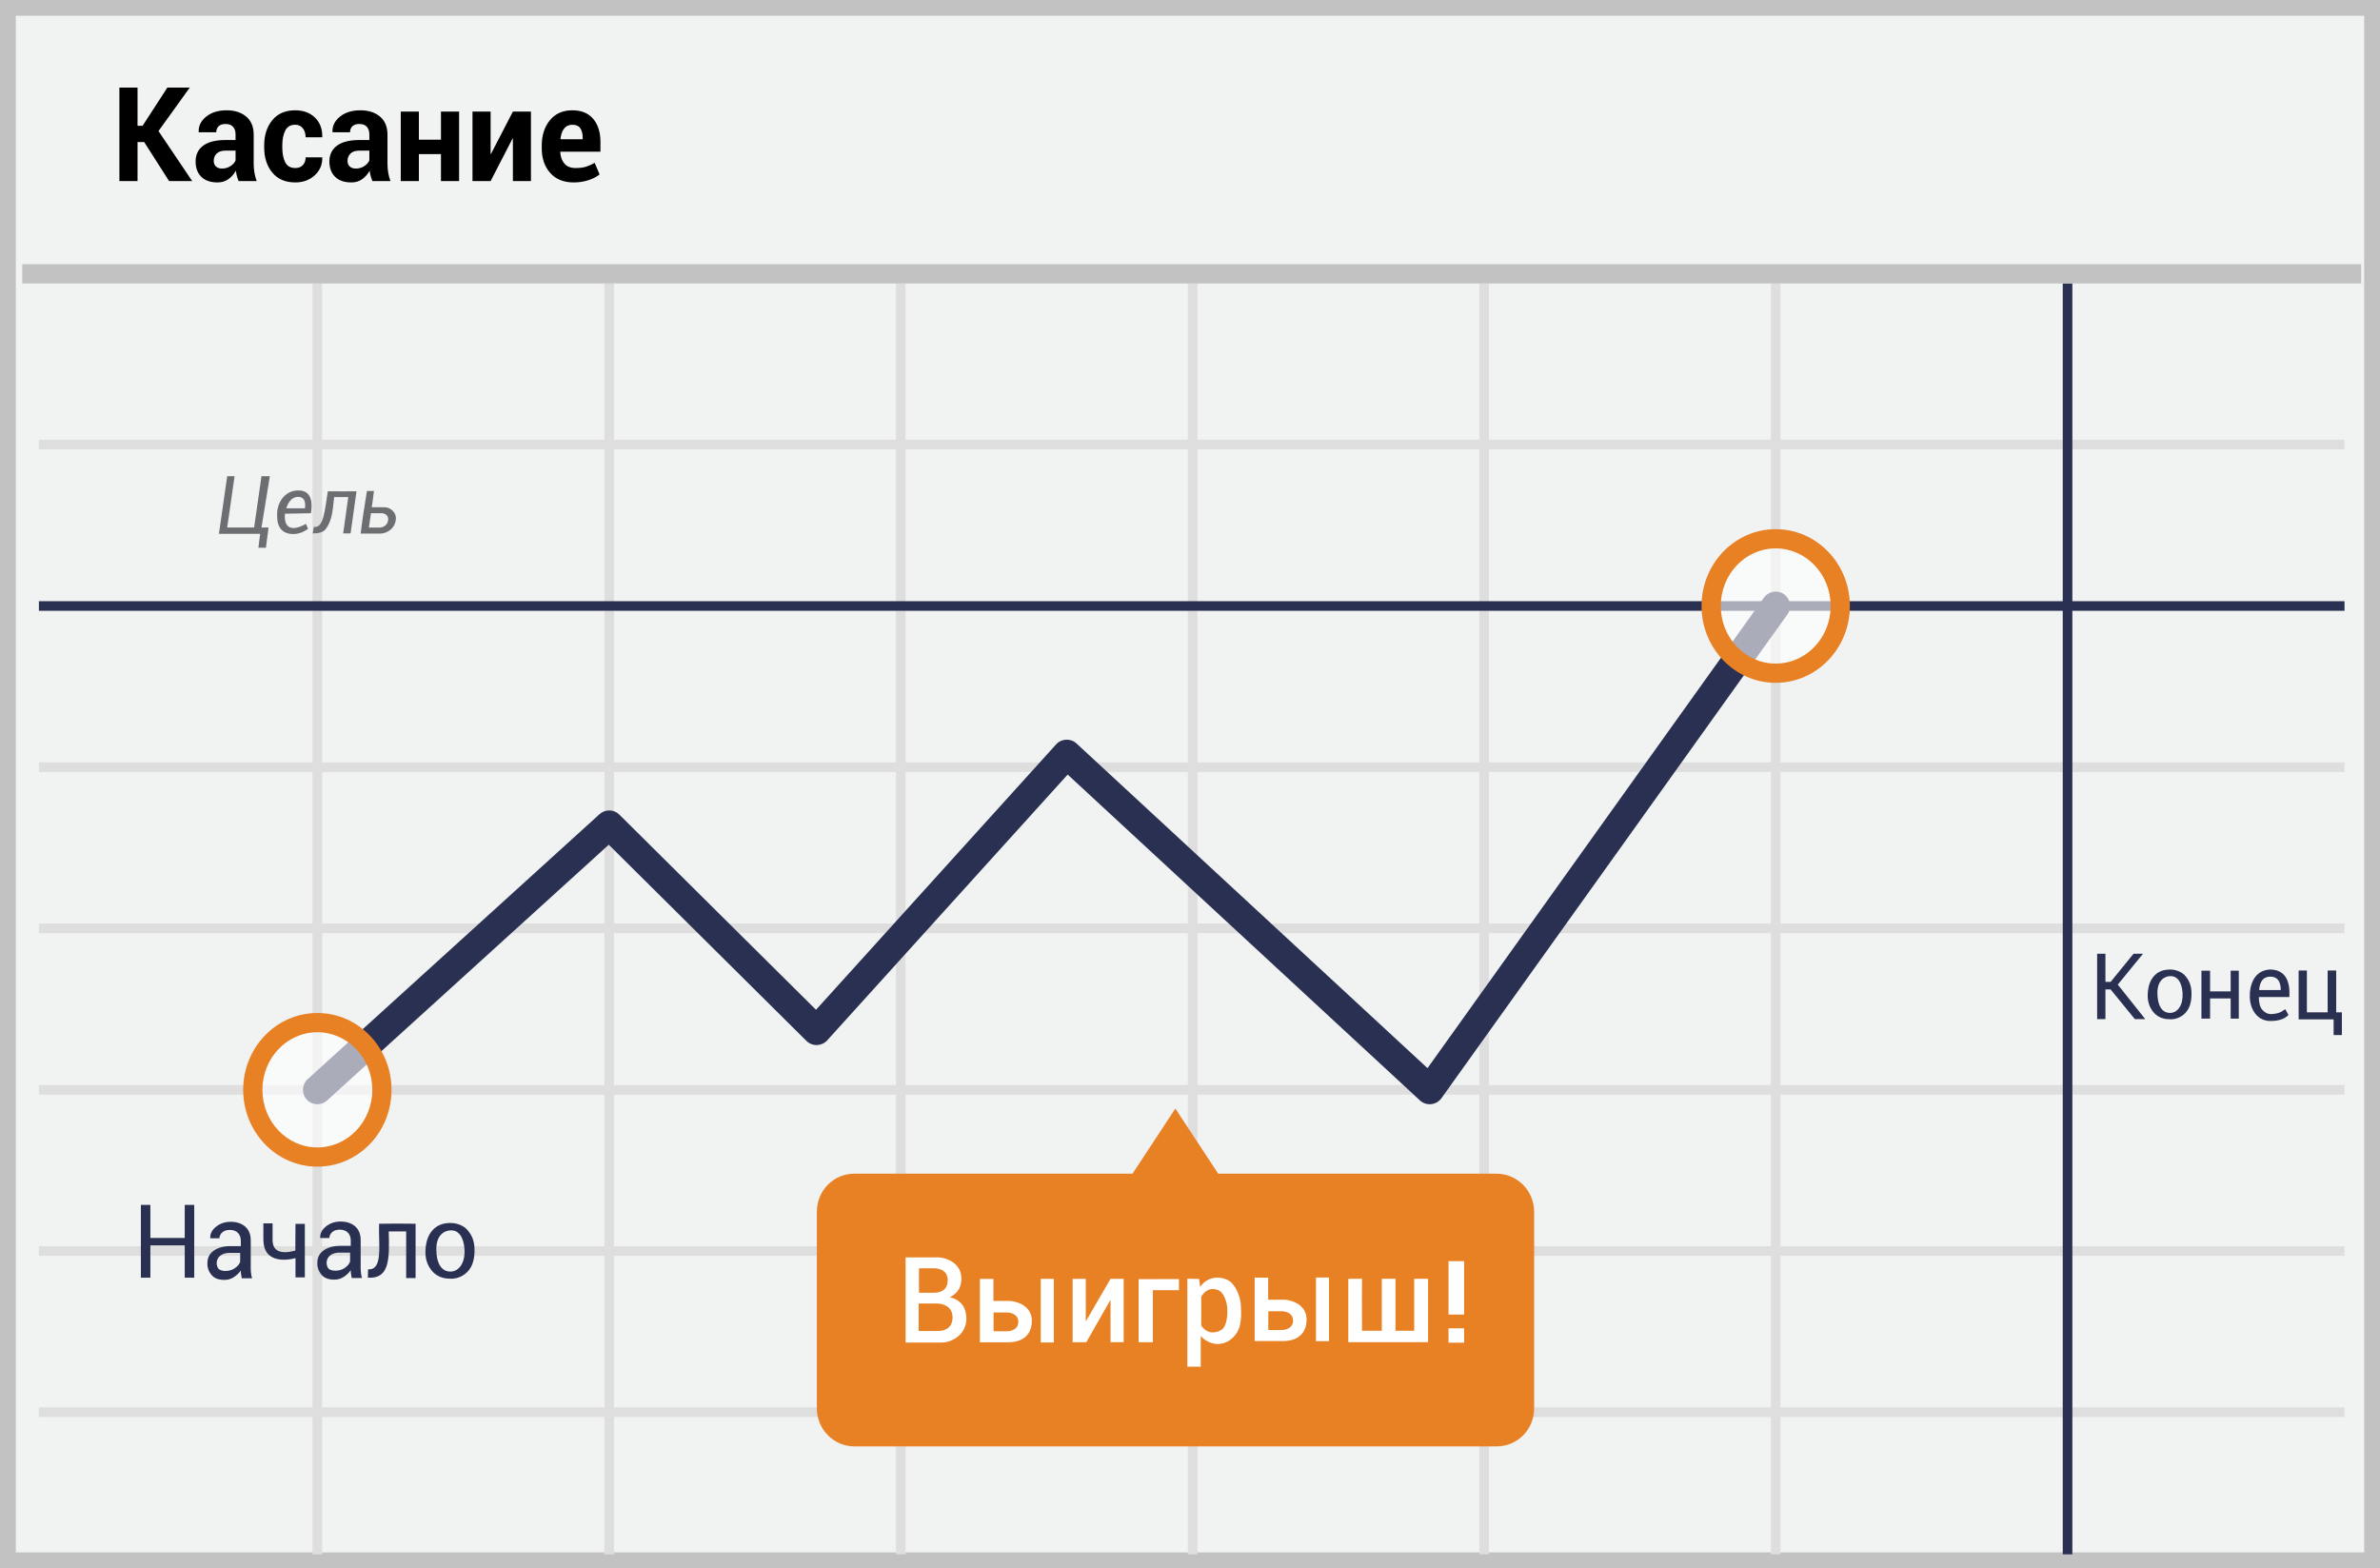 <?xml version="1.0" encoding="UTF-8"?>
<svg width="299px" height="197px" viewBox="0 0 299 197" version="1.1" xmlns="http://www.w3.org/2000/svg" xmlns:xlink="http://www.w3.org/1999/xlink">
    <!-- Generator: Sketch 52.6 (67491) - http://www.bohemiancoding.com/sketch -->
    <title>touch</title>
    <desc>Created with Sketch.</desc>
    <g id="Page-1" stroke="none" stroke-width="1" fill="none" fill-rule="evenodd">
        <g id="touch">
            <g id="Group">
                <polygon id="Path" fill="#F1F2F2" points="0 0 299 0 299 197 0 197"></polygon>
                <path d="M1.987,1.98 L1.987,195.02 L297.013,195.02 L297.013,1.98 L1.987,1.98 Z M299,0 L299,197 L0,197 L0,0 L299,0 Z" id="Path" fill="#C2C2C2" fill-rule="nonzero"></path>
                <g id="Group-2" transform="translate(2, 33)">
                    <path d="M2.887,23.446 L2.887,22.239 L292.543,22.239 L292.543,23.446 L2.887,23.446 Z M2.887,63.98 L2.887,62.773 L292.543,62.773 L292.543,63.98 L2.887,63.98 Z M2.887,104.514 L2.887,103.307 L292.543,103.307 L292.543,104.514 L2.887,104.514 Z M2.887,145.01 L2.887,143.803 L292.543,143.803 L292.543,145.01 L2.887,145.01 Z M37.267,2.594 L38.473,2.594 L38.473,162.264 L37.267,162.264 L37.267,2.594 Z M73.931,2.594 L75.138,2.594 L75.138,162.264 L73.931,162.264 L73.931,2.594 Z M110.559,2.594 L111.766,2.594 L111.766,162.264 L110.559,162.264 L110.559,2.594 Z M147.224,2.594 L148.431,2.594 L148.431,162.264 L147.224,162.264 L147.224,2.594 Z M183.851,2.594 L185.058,2.594 L185.058,162.264 L183.851,162.264 L183.851,2.594 Z M220.479,2.594 L221.686,2.594 L221.686,162.264 L220.479,162.264 L220.479,2.594 Z M2.887,84.228 L2.887,83.021 L292.543,83.021 L292.543,84.228 L2.887,84.228 Z" id="Shape" fill="#DFDEDE" fill-rule="nonzero"></path>
                    <polygon id="Path" fill="#2A3052" fill-rule="nonzero" points="2.887 43.731 2.887 42.525 292.543 42.525 292.543 43.731"></polygon>
                    <polygon id="Path" fill="#DFDEDE" fill-rule="nonzero" points="2.887 124.762 2.887 123.555 292.543 123.555 292.543 124.762"></polygon>
                    <polygon id="Path" fill="#2A3052" fill-rule="nonzero" points="257.144 2.594 258.351 2.594 258.351 162.264 257.144 162.264"></polygon>
                    <polygon id="Path" fill="#C2C2C2" fill-rule="nonzero" points="0.794 2.606 0.794 0.191 294.636 0.191 294.636 2.606"></polygon>
                    <path d="M39.087,105.251 C38.347,105.923 37.202,105.867 36.53,105.127 C35.857,104.387 35.913,103.242 36.653,102.57 L73.318,69.283 C74.031,68.636 75.126,68.66 75.81,69.339 L100.515,93.855 L130.675,60.518 C131.351,59.771 132.507,59.719 133.247,60.403 L177.337,101.187 L219.61,42.075 C220.191,41.261 221.322,41.074 222.135,41.655 C222.949,42.237 223.137,43.368 222.555,44.181 L179.088,104.963 C178.454,105.85 177.186,105.979 176.386,105.239 L132.132,64.305 L101.928,97.69 C101.235,98.456 100.043,98.488 99.31,97.761 L74.479,73.119 L39.087,105.251 Z" id="Path" fill="#2A3052" fill-rule="nonzero"></path>
                    <path d="M185.987,114.445 L151.042,114.445 L145.66,106.264 L140.278,114.445 L105.332,114.445 C102.716,114.445 100.623,116.575 100.623,119.227 L100.623,143.921 C100.623,146.574 102.753,148.703 105.332,148.703 L186.024,148.703 C188.641,148.703 190.734,146.574 190.734,143.921 L190.734,119.227 C190.734,116.575 188.603,114.445 185.987,114.445 Z" id="Path" fill="#E88024"></path>
                    <g id="Group" opacity="0.6" transform="translate(212.037, 34.509)" fill="#FFFFFF">
                        <ellipse id="Oval" cx="9.045" cy="8.618" rx="8.11" ry="8.443"></ellipse>
                    </g>
                    <path d="M221.082,52.778 C215.925,52.778 211.765,48.447 211.765,43.128 C211.765,37.809 215.925,33.478 221.082,33.478 C226.239,33.478 230.4,37.809 230.4,43.128 C230.4,48.447 226.239,52.778 221.082,52.778 Z M221.082,50.364 C224.884,50.364 227.986,47.135 227.986,43.128 C227.986,39.121 224.884,35.892 221.082,35.892 C217.281,35.892 214.179,39.121 214.179,43.128 C214.179,47.135 217.281,50.364 221.082,50.364 Z" id="Oval" fill="#E88024" fill-rule="nonzero"></path>
                    <g id="Group" opacity="0.6" transform="translate(28.9, 95.019)" fill="#FFFFFF">
                        <ellipse id="Oval" cx="8.97" cy="8.891" rx="8.11" ry="8.443"></ellipse>
                    </g>
                    <path d="M37.87,113.56 C32.713,113.56 28.553,109.229 28.553,103.91 C28.553,98.591 32.713,94.26 37.87,94.26 C43.027,94.26 47.187,98.591 47.187,103.91 C47.187,109.229 43.027,113.56 37.87,113.56 Z M37.87,111.146 C41.672,111.146 44.773,107.917 44.773,103.91 C44.773,99.903 41.672,96.674 37.87,96.674 C34.068,96.674 30.967,99.903 30.967,103.91 C30.967,107.917 34.068,111.146 37.87,111.146 Z" id="Oval" fill="#E88024" fill-rule="nonzero"></path>
                </g>
            </g>
            <path d="M18.111,17.842 L17.277,17.842 L17.277,22.748 L15,22.748 L15,11 L17.277,11 L17.277,15.801 L17.916,15.801 L21.026,11 L23.841,11 L19.911,16.463 L24.145,22.748 L21.245,22.748 L18.111,17.842 Z M29.976,22.748 C29.891,22.543 29.82,22.333 29.762,22.119 C29.702,21.897 29.659,21.67 29.633,21.441 C29.406,21.858 29.089,22.219 28.705,22.498 C28.321,22.778 27.863,22.918 27.333,22.918 C26.45,22.918 25.769,22.683 25.291,22.212 C24.813,21.742 24.574,21.1 24.574,20.287 C24.574,19.432 24.892,18.769 25.529,18.298 C26.165,17.828 27.094,17.592 28.316,17.592 L29.594,17.592 L29.594,16.898 C29.594,16.478 29.488,16.153 29.274,15.922 C29.061,15.691 28.744,15.575 28.324,15.575 C27.954,15.575 27.67,15.668 27.47,15.853 C27.27,16.039 27.17,16.293 27.17,16.616 L24.979,16.616 L24.963,16.568 C24.927,15.831 25.238,15.194 25.895,14.659 C26.552,14.124 27.411,13.856 28.471,13.856 C29.485,13.856 30.305,14.12 30.931,14.647 C31.557,15.174 31.871,15.93 31.871,16.914 L31.871,20.521 C31.871,20.931 31.901,21.315 31.961,21.675 C32.02,22.035 32.115,22.393 32.245,22.748 L29.976,22.748 Z M27.895,21.175 C28.271,21.18 28.64,21.074 28.955,20.868 C29.267,20.664 29.48,20.428 29.595,20.158 L29.595,18.924 L28.315,18.924 C27.832,18.924 27.467,19.047 27.22,19.294 C26.973,19.542 26.85,19.846 26.85,20.207 C26.85,20.503 26.942,20.737 27.127,20.913 C27.311,21.088 27.567,21.175 27.895,21.175 Z M37.102,21.11 C37.497,21.11 37.811,20.988 38.045,20.743 C38.279,20.498 38.395,20.172 38.395,19.763 L40.469,19.763 L40.485,19.811 C40.505,20.693 40.189,21.431 39.534,22.026 C38.879,22.621 38.068,22.918 37.102,22.918 C35.854,22.918 34.89,22.505 34.209,21.679 C33.529,20.854 33.188,19.798 33.188,18.512 L33.188,18.27 C33.188,16.99 33.528,15.934 34.205,15.103 C34.884,14.272 35.844,13.856 37.085,13.856 C38.115,13.856 38.944,14.163 39.573,14.776 C40.202,15.389 40.506,16.196 40.485,17.196 L40.469,17.246 L38.396,17.246 C38.396,16.793 38.28,16.418 38.049,16.12 C37.817,15.821 37.497,15.672 37.086,15.672 C36.499,15.672 36.082,15.915 35.835,16.402 C35.588,16.889 35.465,17.512 35.465,18.27 L35.465,18.512 C35.465,19.287 35.588,19.913 35.835,20.392 C36.082,20.871 36.504,21.11 37.102,21.11 Z M46.784,22.748 C46.699,22.543 46.628,22.333 46.57,22.119 C46.51,21.897 46.467,21.67 46.441,21.441 C46.214,21.858 45.897,22.219 45.513,22.498 C45.129,22.778 44.671,22.918 44.141,22.918 C43.258,22.918 42.577,22.683 42.099,22.212 C41.621,21.742 41.381,21.1 41.381,20.287 C41.381,19.432 41.7,18.769 42.336,18.298 C42.973,17.828 43.902,17.592 45.123,17.592 L46.402,17.592 L46.402,16.898 C46.402,16.478 46.295,16.153 46.082,15.922 C45.869,15.691 45.552,15.575 45.132,15.575 C44.762,15.575 44.478,15.668 44.278,15.853 C44.078,16.039 43.978,16.293 43.978,16.616 L41.787,16.616 L41.771,16.568 C41.735,15.831 42.045,15.194 42.703,14.659 C43.36,14.124 44.219,13.856 45.279,13.856 C46.293,13.856 47.113,14.12 47.739,14.647 C48.365,15.174 48.679,15.93 48.679,16.914 L48.679,20.521 C48.679,20.931 48.709,21.315 48.769,21.675 C48.828,22.035 48.923,22.393 49.053,22.748 L46.784,22.748 Z M44.703,21.175 C45.079,21.18 45.448,21.074 45.763,20.868 C46.075,20.664 46.288,20.428 46.402,20.158 L46.402,18.924 L45.123,18.924 C44.64,18.924 44.275,19.047 44.028,19.294 C43.781,19.542 43.658,19.846 43.658,20.207 C43.658,20.503 43.75,20.737 43.935,20.913 C44.119,21.088 44.375,21.175 44.703,21.175 Z M57.675,22.748 L55.398,22.748 L55.398,19.359 L52.624,19.359 L52.624,22.749 L50.348,22.749 L50.348,14.018 L52.624,14.018 L52.624,17.552 L55.399,17.552 L55.399,14.018 L57.676,14.018 L57.676,22.748 L57.675,22.748 Z M64.434,14.018 L66.702,14.018 L66.702,22.748 L64.434,22.748 L64.434,17.423 L64.387,17.415 L61.635,22.748 L59.359,22.748 L59.359,14.018 L61.635,14.018 L61.635,19.328 L61.682,19.335 L64.434,14.018 Z M72.066,22.918 C70.808,22.918 69.826,22.518 69.119,21.72 C68.412,20.92 68.059,19.892 68.059,18.633 L68.059,18.31 C68.059,17.003 68.402,15.933 69.088,15.099 C69.774,14.265 70.718,13.851 71.918,13.856 C73.051,13.856 73.92,14.216 74.526,14.934 C75.131,15.652 75.434,16.619 75.434,17.834 L75.434,19.053 L70.406,19.053 L70.382,19.101 C70.419,19.698 70.594,20.182 70.908,20.554 C71.223,20.924 71.689,21.11 72.308,21.11 C72.817,21.11 73.25,21.057 73.606,20.949 C73.992,20.828 74.362,20.663 74.709,20.457 L75.325,21.909 C74.987,22.194 74.53,22.434 73.953,22.627 C73.344,22.826 72.707,22.924 72.066,22.917 L72.066,22.918 Z M71.918,15.672 C71.461,15.672 71.108,15.835 70.862,16.16 C70.615,16.485 70.465,16.917 70.413,17.455 L70.429,17.495 L73.204,17.495 L73.204,17.318 C73.204,16.807 73.103,16.405 72.9,16.112 C72.697,15.818 72.37,15.672 71.918,15.672 Z" id="Shape" fill="#000000" fill-rule="nonzero"></path>
            <g id="Group" transform="translate(16.944, 151.292)" fill="#2A3052" fill-rule="nonzero">
                <path d="M13.344,8.782 C13.311,8.612 13.311,8.477 13.311,8.307 C13.081,8.647 12.787,8.917 12.426,9.155 C12.066,9.393 11.672,9.495 11.246,9.495 C10.557,9.495 10.033,9.325 9.672,8.918 C9.29,8.504 9.089,7.954 9.114,7.391 C9.114,6.712 9.377,6.203 9.901,5.83 C10.426,5.456 11.115,5.253 12,5.253 L13.311,5.253 L13.311,4.573 C13.311,4.167 13.181,3.827 12.951,3.59 C12.721,3.352 12.361,3.216 11.934,3.216 C11.541,3.216 11.213,3.318 10.984,3.522 C10.754,3.726 10.623,3.997 10.623,4.269 L9.475,4.269 L9.475,4.235 C9.442,3.725 9.672,3.25 10.164,2.843 C10.655,2.436 11.278,2.198 12.033,2.198 C12.787,2.198 13.41,2.402 13.869,2.809 C14.328,3.216 14.557,3.793 14.557,4.54 L14.557,7.9 C14.557,8.137 14.557,8.375 14.59,8.612 C14.623,8.85 14.656,9.088 14.721,9.292 L13.442,9.292 L13.442,9.359 C13.412,9.166 13.379,8.974 13.344,8.782 Z M11.359,8.375 C11.786,8.375 12.212,8.273 12.539,8.035 C12.901,7.798 13.13,7.526 13.229,7.221 L13.229,6.101 L11.884,6.101 C11.392,6.101 10.999,6.237 10.704,6.474 C10.428,6.698 10.271,7.036 10.277,7.391 C10.277,7.696 10.376,7.934 10.54,8.137 C10.736,8.273 10.999,8.375 11.36,8.375 L11.359,8.375 Z M27.154,8.749 C27.121,8.579 27.121,8.443 27.121,8.273 C26.891,8.613 26.596,8.884 26.236,9.122 C25.875,9.359 25.482,9.462 25.056,9.462 C24.366,9.462 23.842,9.292 23.481,8.884 C23.099,8.47 22.899,7.92 22.924,7.357 C22.924,6.678 23.186,6.169 23.711,5.796 C24.236,5.423 24.924,5.219 25.809,5.219 L27.121,5.219 L27.121,4.54 C27.121,4.133 26.99,3.794 26.761,3.556 C26.531,3.319 26.171,3.183 25.744,3.183 C25.35,3.183 25.023,3.285 24.793,3.488 C24.563,3.692 24.433,3.963 24.433,4.235 L23.285,4.235 L23.285,4.201 C23.252,3.691 23.481,3.217 23.973,2.81 C24.465,2.402 25.088,2.165 25.843,2.165 C26.596,2.165 27.219,2.368 27.678,2.775 C28.138,3.183 28.367,3.76 28.367,4.506 L28.367,7.866 C28.367,8.104 28.367,8.341 28.4,8.579 C28.433,8.816 28.465,9.054 28.53,9.258 L27.252,9.258 L27.252,9.326 C27.219,9.122 27.187,8.918 27.154,8.749 Z M25.169,8.341 C25.595,8.341 26.022,8.24 26.349,8.002 C26.71,7.764 26.939,7.492 27.038,7.187 L27.038,6.067 L25.694,6.067 C25.202,6.067 24.808,6.203 24.514,6.441 C24.238,6.664 24.081,7.002 24.087,7.357 C24.087,7.663 24.185,7.9 24.349,8.104 C24.546,8.24 24.809,8.341 25.169,8.341 Z M39.478,2.346 C40.218,2.305 41.154,2.57 41.678,3.121 C42.257,3.729 42.671,4.486 42.671,5.735 C42.671,6.841 42.457,7.641 41.951,8.287 C41.419,8.949 40.619,9.339 39.769,9.351 C39.021,9.351 38.209,9.229 37.526,8.576 C36.968,8.042 36.451,7.126 36.503,5.849 C36.56,4.437 36.998,3.631 37.526,3.121 C38.06,2.605 38.686,2.391 39.478,2.346 Z M39.744,3.27 C38.896,3.27 37.87,3.843 37.87,5.62 C37.87,7.395 38.503,8.452 39.64,8.452 C40.777,8.452 41.523,7.257 41.408,5.619 C41.293,3.981 40.592,3.27 39.744,3.27 Z M6.265,0.077 L7.458,0.077 L7.458,9.217 L6.265,9.217 L6.265,5.167 L1.947,5.167 L1.947,9.217 L0.755,9.217 L0.755,0.077 L1.947,0.077 L1.947,4.231 L6.265,4.231 L6.265,0.077 Z M16.142,2.396 L17.3,2.396 L17.3,4.461 C17.298,5.862 18.25,6.314 20.158,5.817 L20.178,2.457 L21.353,2.457 L21.353,9.182 L20.179,9.182 C20.186,8.202 20.186,7.394 20.179,6.759 C18.939,7.108 17.089,7.13 16.436,5.819 C16.17,5.285 16.148,4.777 16.143,4.29 C16.136,3.659 16.136,3.027 16.143,2.396 L16.142,2.396 Z M29.299,8.165 C29.308,8.455 29.267,8.697 29.267,9.217 C31.97,9.394 32.004,6.957 31.89,3.409 L34.083,3.406 L34.083,9.266 L35.265,9.266 L35.265,2.443 C33.737,2.416 32.208,2.416 30.68,2.443 C30.597,5.092 31.202,8.311 29.299,8.165 Z" id="Shape"></path>
            </g>
            <g id="Group" transform="translate(262.944, 119.292)" fill="#2A3052" fill-rule="nonzero">
                <path d="M24.67,5.963 L20.835,5.963 C20.835,6.7 20.98,7.233 21.27,7.561 C21.652,7.993 22.055,8.149 22.606,8.092 C23.569,7.992 23.754,7.726 24.153,7.49 L24.559,8.211 C24.084,8.718 23.325,8.971 22.282,8.971 C20.718,8.971 19.764,7.63 19.702,6.032 C19.639,4.434 20.255,2.581 22.282,2.502 C24,2.55 24.796,3.704 24.669,5.963 L24.67,5.963 Z M23.592,5.085 C23.582,3.961 23.145,3.399 22.283,3.399 C21.422,3.399 20.951,3.961 20.87,5.085 L23.592,5.085 Z M9.528,2.507 C10.188,2.469 11.023,2.707 11.491,3.197 C12.008,3.74 12.377,4.416 12.377,5.531 C12.377,6.518 12.187,7.231 11.736,7.808 C11.226,8.46 10.432,8.758 9.788,8.758 C9.119,8.758 8.395,8.65 7.786,8.068 C7.287,7.59 6.826,6.773 6.872,5.632 C6.923,4.372 7.315,3.653 7.786,3.197 C8.262,2.737 8.821,2.547 9.528,2.507 Z M9.765,3.331 C9.008,3.331 8.092,3.842 8.092,5.428 C8.092,7.013 8.657,7.956 9.672,7.956 C10.687,7.956 11.353,6.889 11.251,5.428 C11.148,3.966 10.522,3.331 9.765,3.331 Z M25.835,2.626 L26.871,2.626 L26.871,7.884 L29.479,7.884 L29.479,2.626 L30.554,2.626 L30.554,7.884 L31.267,7.884 L31.267,10.737 L30.23,10.737 L30.23,8.767 L25.835,8.767 L25.835,2.626 Z M0.522,0.521 L1.561,0.521 L1.561,4.059 L2.216,4.059 L5.094,0.521 L6.284,0.521 L3.114,4.4 L6.568,8.738 L5.26,8.738 L2.216,5.008 L1.561,5.008 L1.561,8.738 L0.521,8.738 L0.522,0.521 Z M13.623,2.651 L14.709,2.651 L14.709,5.254 L17.295,5.254 L17.295,2.651 L18.316,2.651 L18.316,8.671 L17.295,8.671 L17.295,6.139 L14.709,6.139 L14.709,8.671 L13.623,8.671 L13.623,2.651 Z" id="Shape"></path>
            </g>
            <g id="Group" transform="translate(26.944, 59.292)" fill="#6D6E71" fill-rule="nonzero">
                <path d="M11.49,6.522 C11.545,6.66 11.608,6.806 11.755,7.131 C10.643,8.008 9.363,7.888 8.765,7.526 C7.865,6.98 7.865,5.966 7.87,5.181 C7.876,4.181 8.586,2.32 10.565,2.32 C12.543,2.32 12.218,4.53 12.122,5.181 C11.92,5.181 10.829,5.201 8.849,5.243 C8.666,7.675 10.441,7.131 11.491,6.523 L11.49,6.522 Z M11.371,4.567 C11.487,3.607 11.201,3.127 10.516,3.127 C9.488,3.127 9.128,4.253 9.013,4.567 L11.371,4.567 Z M1.599,0.534 L2.528,0.534 L1.598,6.978 L4.98,6.978 L5.906,0.534 L6.956,0.534 L5.906,6.978 L6.795,6.978 L6.461,9.519 L5.515,9.519 L5.74,7.774 L0.56,7.774 L1.599,0.534 Z M16.168,7.719 L17.101,7.719 L17.844,2.425 C16.666,2.441 15.466,2.441 14.244,2.425 C13.844,4.955 13.693,7.113 12.48,6.895 L12.347,7.719 C13.14,7.719 13.671,7.551 13.939,7.215 C14.919,5.985 14.871,4.242 15.039,3.158 L16.808,3.158 L16.168,7.718 L16.168,7.719 Z M19.155,2.388 L20.038,2.388 C19.886,3.594 19.791,4.276 19.754,4.433 L21.372,4.433 C22.053,4.433 22.836,5.03 22.792,5.872 C22.729,7.103 21.657,7.74 20.812,7.74 L18.366,7.74 C18.529,6.343 18.792,4.56 19.156,2.388 L19.155,2.388 Z M19.399,6.981 L20.77,6.981 C20.978,6.981 21.701,6.834 21.815,6.079 C21.929,5.324 21.21,5.178 21.027,5.178 L19.661,5.178 L19.4,6.98 L19.399,6.981 Z" id="Shape"></path>
            </g>
            <g id="Group" transform="translate(112.944, 157.292)" fill="#FFFFFF" fill-rule="nonzero">
                <path d="M70.994,7.851 L69.034,7.851 L69.034,1.141 L70.994,1.141 L70.994,7.851 Z M70.994,11.382 L69.034,11.382 L69.034,9.579 L70.994,9.579 L70.994,11.382 Z" id="Shape"></path>
                <path d="M0.828,0.67 L4.988,0.67 C5.741,0.67 7.692,1.258 7.823,3.086 C7.91,4.304 7.432,5.165 6.387,5.668 C7.722,6.003 8.414,6.868 8.462,8.26 C8.534,10.349 6.616,11.365 5.402,11.365 L0.828,11.365 L0.828,0.67 Z M2.468,9.914 L4.818,9.914 C5.38,9.914 6.725,9.807 6.725,8.19 C6.725,6.573 5.067,6.466 4.819,6.466 L2.468,6.466 L2.468,9.914 Z M2.508,2.038 L2.508,5.106 L4.438,5.106 C5.447,5.106 6.174,4.569 6.112,3.428 C6.049,2.288 5.102,2.064 4.438,2.038 L2.508,2.038 Z M10.164,3.367 L11.86,3.367 L11.86,6.137 L13.89,6.137 C14.379,6.137 16.802,6.528 16.685,8.794 C16.569,11.06 14.648,11.334 13.767,11.334 L10.164,11.334 L10.164,3.367 Z M11.879,7.589 L11.879,9.949 L13.546,9.949 C13.962,9.949 14.986,9.785 14.986,8.769 C14.986,7.752 13.94,7.589 13.546,7.589 L11.879,7.589 Z M44.68,3.213 L46.375,3.213 L46.375,5.983 L48.405,5.983 C48.895,5.983 51.317,6.373 51.201,8.64 C51.085,10.906 49.164,11.18 48.283,11.18 L44.679,11.18 L44.679,3.213 L44.68,3.213 Z M46.395,7.434 L46.395,9.794 L48.062,9.794 C48.478,9.794 49.502,9.63 49.502,8.614 C49.502,7.598 48.456,7.434 48.062,7.434 L46.395,7.434 Z M17.808,3.36 L19.448,3.36 L19.448,11.36 L17.808,11.36 L17.808,3.36 Z M52.382,3.196 L54.022,3.196 L54.022,11.196 L52.382,11.196 L52.382,3.196 Z M21.81,3.363 L23.464,3.363 L23.464,8.718 L26.57,3.363 L28.225,3.363 L28.225,11.323 L26.57,11.323 L26.57,6 L23.527,11.325 L21.809,11.325 L21.81,3.363 Z M35.168,3.398 L35.168,4.788 L31.89,4.788 L31.89,11.329 L30.102,11.329 L30.102,3.399 L35.168,3.398 Z M36.222,3.353 L37.694,3.369 L37.834,4.376 C38.606,3.226 40.011,2.927 41.239,3.485 C42.243,3.94 42.886,5.586 42.943,6.602 C43.045,8.442 43.015,9.874 41.746,10.922 C40.478,11.972 38.862,11.602 37.906,10.549 L37.906,14.394 L36.222,14.394 L36.222,3.353 Z M37.965,5.587 C37.985,6.607 37.971,7.865 37.965,9.223 C38.835,10.489 39.981,10.105 40.525,9.757 C41.095,9.394 41.305,8.161 41.237,7.051 C41.189,6.272 40.812,5.019 40.039,4.758 C39.26,4.496 38.587,4.642 37.965,5.587 Z M56.444,3.355 L56.444,11.32 L66.467,11.32 L66.467,3.355 L64.72,3.355 L64.72,9.884 L62.373,9.884 L62.373,3.355 L60.653,3.355 L60.653,9.884 L58.17,9.884 C58.149,6.071 58.149,3.894 58.17,3.355 L56.444,3.355 Z" id="Shape"></path>
            </g>
        </g>
    </g>
</svg>